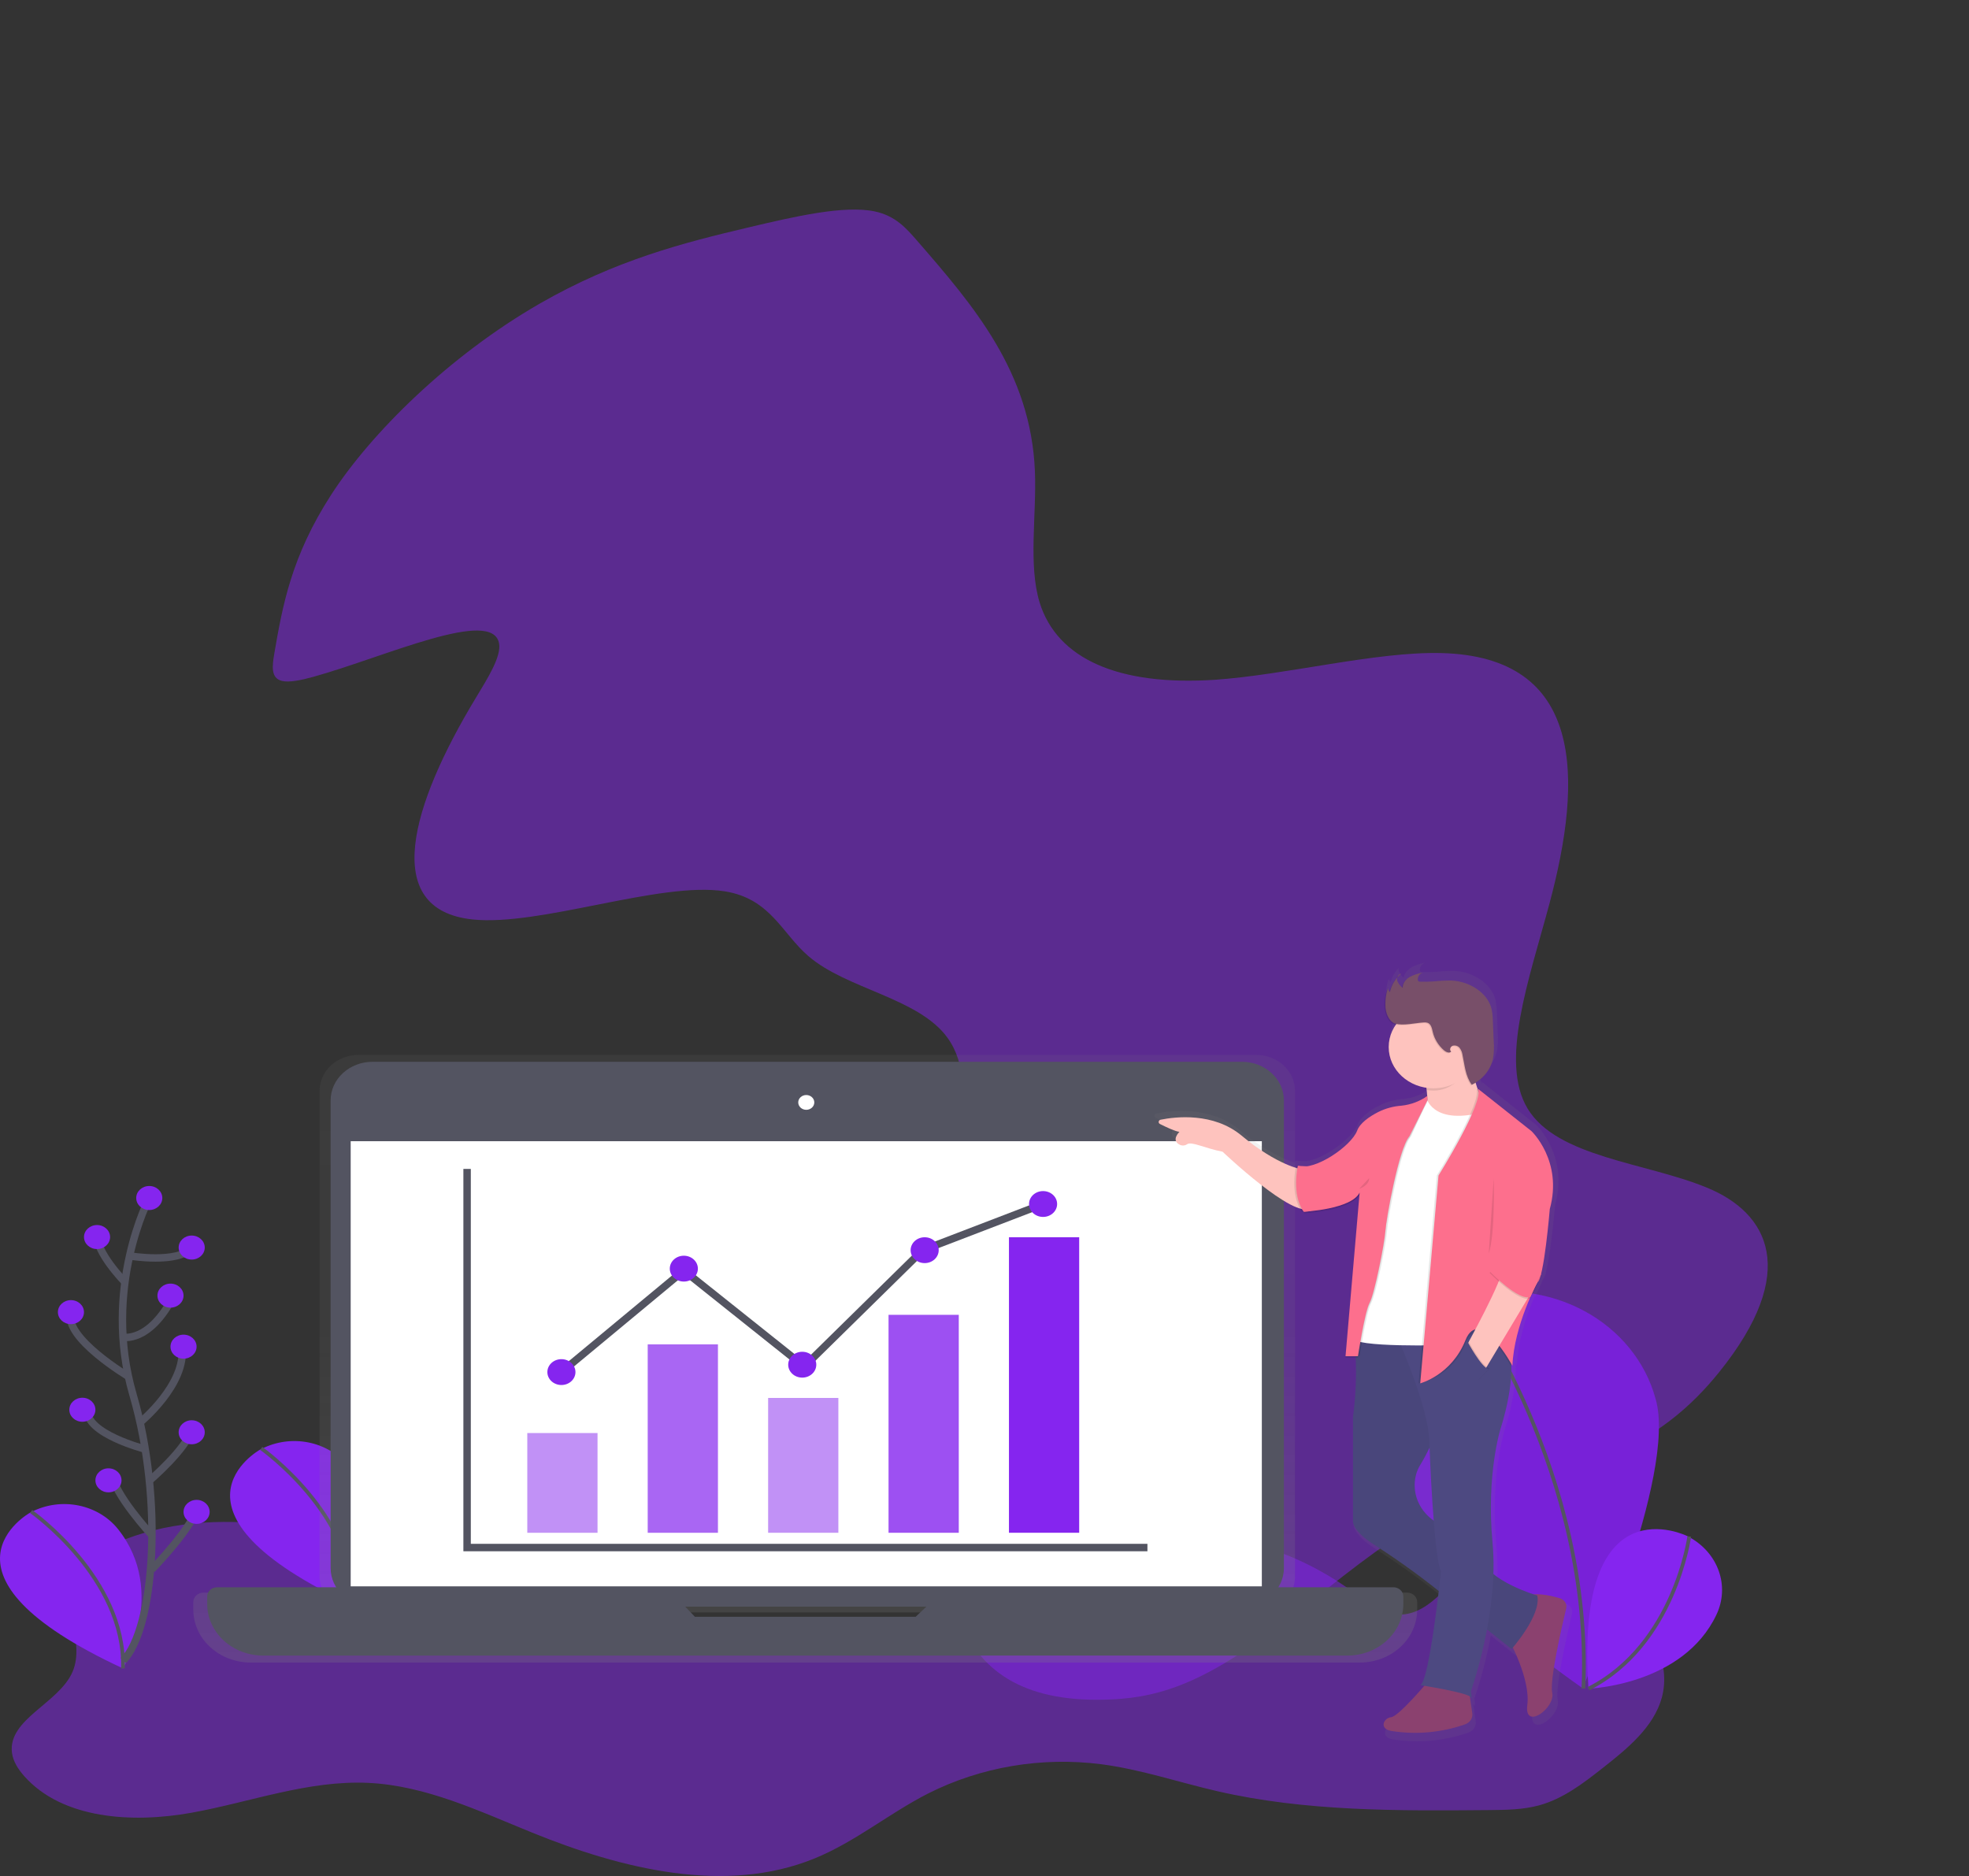 <svg width="530" height="505" viewBox="0 0 530 505" fill="none" xmlns="http://www.w3.org/2000/svg">
<rect x="0" y="0" width="530" height="505" fill="#333333" stroke="none"/>
<path opacity="0.5" d="M256.472 387.964C251.762 423.621 252.802 459.91 299.711 457.426C305.656 457.111 312.593 456.049 321.055 452.21C343.33 442.124 363.983 419.043 386.722 407.404C409.462 395.764 428.114 398.656 449.364 382.528C454.917 378.311 459.267 373.671 462.751 369.349C484.554 342.289 476.03 326.516 459.483 319.703C442.935 312.891 419.14 311.539 411.18 298.403C403.58 285.746 411.605 263.624 417.027 243.386C426.231 209.222 426.301 176.774 387.976 175.794C370.413 175.347 346.325 181.652 326.984 182.99C301.08 184.681 284.549 177.384 279.834 162.177C276.743 151.986 279.048 138.592 278.57 126.842C277.475 100.161 262.062 82.27 246.752 64.67C243.902 61.395 240.986 58.081 235.438 56.906C227.189 55.191 213.968 58.254 201.084 61.31C184.164 65.32 165.757 69.951 145.237 81.754C120.886 95.775 99.868 116.585 89.142 133.183C78.416 149.781 76.04 163.09 73.822 176.008C73.292 179.184 72.829 182.504 75.841 183.277C77.825 183.778 81.088 183.09 84.441 182.159C103.686 176.802 132.667 163.401 134.34 173.239C134.94 176.75 131.334 182.481 128.075 187.865C110.7 216.588 102.261 244.808 127.133 247.491C145.327 249.451 177.779 237.152 195.087 239.926C207.407 241.894 210.466 251.236 217.602 257.37C227.964 266.304 247.242 268.585 255.033 279.335C274.9 306.747 216.539 381.854 245.307 402.887C247.556 404.539 250.826 405.771 256.788 403.587" fill="#8525EF"/>
<g clip-path="url(#clip0)">
<path opacity="0.5" d="M115.026 420.148C87.001 411.236 54.957 403.692 28.773 416.499C25.455 418.123 22.185 420.166 20.397 423.207C15.674 431.207 23.181 441.581 19.522 450.038C15.864 458.494 2.094 462.751 3.221 471.784C3.518 474.145 4.907 476.282 6.545 478.125C16.802 489.657 35.605 490.825 51.498 487.963C67.391 485.101 82.934 479.167 99.113 479.913C114.661 480.651 128.965 487.515 143.211 493.293C167.228 503.059 195.278 510.067 219.275 500.251C230.27 495.752 239.361 488.092 249.885 482.744C264.067 475.603 280.37 472.85 296.383 474.892C307.072 476.278 317.276 479.766 327.736 482.172C351.496 487.632 376.295 487.453 400.778 487.238C405.335 487.198 409.966 487.149 414.334 485.95C420.801 484.162 426.136 480.043 431.271 476.014C438.02 470.724 445.128 464.911 447.305 457C449.875 447.609 444.555 437.628 436.664 431.247C428.774 424.866 418.687 421.378 408.843 418.015C406.414 417.192 403.819 416.356 401.332 416.978C399.699 417.389 398.324 418.391 397.105 419.469C390.118 425.658 384.214 436.126 374.686 434.445C371.285 433.845 368.501 431.668 365.81 429.655C351.437 418.923 332.104 410.637 314.759 416.566C302.073 420.904 293.118 432.043 280.262 435.974C271.118 438.773 261.181 437.561 251.561 438.107C237.568 438.894 223.949 443.446 209.936 443.169C174.205 442.462 144.436 411.017 108.85 414.013C106.061 414.246 103.02 414.836 101.31 416.866" fill="#8525EF"/>
<path d="M69.966 390.237C69.966 390.237 40.274 406.733 95.027 432.141C95.027 432.141 107.091 411.527 93.754 394.717C91.166 391.442 87.362 389.155 83.064 388.288C78.766 387.421 74.272 388.034 70.432 390.013L69.966 390.237Z" fill="#8525EF"/>
<path d="M70.321 389.892C70.321 389.892 95.742 407.779 95.032 432.128" stroke="#535461" stroke-miterlimit="10"/>
<path d="M445.619 376.495C451.634 396.739 425.975 454.411 425.975 454.411C425.975 454.411 371.985 416.79 365.965 396.546C364.39 391.693 363.886 386.598 364.481 381.563C365.075 376.527 366.758 371.651 369.429 367.222C372.101 362.794 375.707 358.901 380.036 355.773C384.366 352.645 389.33 350.346 394.639 349.009C399.948 347.672 405.493 347.325 410.95 347.989C416.406 348.653 421.663 350.314 426.412 352.874C431.161 355.434 435.306 358.843 438.604 362.898C441.901 366.954 444.285 371.575 445.614 376.491L445.619 376.495Z" fill="#8525EF"/>
<path opacity="0.1" d="M445.619 376.495C451.634 396.739 425.975 454.411 425.975 454.411C425.975 454.411 371.985 416.79 365.965 396.546C364.39 391.693 363.886 386.598 364.481 381.563C365.075 376.527 366.758 371.651 369.429 367.222C372.101 362.794 375.707 358.901 380.036 355.773C384.366 352.645 389.33 350.346 394.639 349.009C399.948 347.672 405.493 347.325 410.95 347.989C416.406 348.653 421.663 350.314 426.412 352.874C431.161 355.434 435.306 358.843 438.604 362.898C441.901 366.954 444.285 371.575 445.614 376.491L445.619 376.495Z" fill="black"/>
<path d="M395.117 349.982C395.117 349.982 428.725 396.676 426.213 454.523" stroke="#535461" stroke-miterlimit="10"/>
<path d="M454.195 413.494C454.195 413.494 423.721 398.237 427.579 454.559C427.579 454.559 453 453.722 462.022 434.637C463.786 430.925 464.01 426.746 462.649 422.893C461.289 419.04 458.44 415.78 454.642 413.731L454.195 413.494Z" fill="#8525EF"/>
<path d="M454.695 413.593C454.695 413.593 450.76 442.829 427.579 454.559" stroke="#535461" stroke-miterlimit="10"/>
<path d="M8.046 407.216C8.046 407.216 -21.66 423.708 33.097 449.103C33.097 449.103 45.162 428.488 31.825 411.679C29.236 408.404 25.433 406.116 21.135 405.249C16.836 404.382 12.342 404.996 8.503 406.975L8.046 407.216Z" fill="#8525EF"/>
<path d="M8.386 406.872C8.386 406.872 33.807 424.759 33.098 449.107" stroke="#535461" stroke-miterlimit="10"/>
<path d="M378.705 428.685H347.487C348.206 427.355 348.578 425.89 348.576 424.405V293.58C348.576 291.029 347.475 288.582 345.515 286.778C343.555 284.974 340.896 283.961 338.124 283.961H96.485C93.713 283.961 91.055 284.974 89.095 286.778C87.135 288.582 86.034 291.029 86.034 293.58V424.41C86.031 425.895 86.404 427.36 87.122 428.689H54.802C54.438 428.689 54.077 428.756 53.74 428.884C53.404 429.013 53.099 429.202 52.842 429.439C52.585 429.677 52.382 429.959 52.243 430.269C52.105 430.58 52.035 430.912 52.037 431.247V433.3C52.037 437.074 53.666 440.693 56.565 443.361C59.465 446.03 63.397 447.529 67.498 447.529H366.009C370.109 447.529 374.042 446.03 376.941 443.361C379.84 440.693 381.469 437.074 381.469 433.3V431.247C381.472 430.912 381.402 430.579 381.264 430.268C381.127 429.957 380.923 429.675 380.666 429.437C380.409 429.198 380.104 429.009 379.767 428.88C379.43 428.751 379.069 428.685 378.705 428.685ZM186.352 436.824L183.66 434.029H250.118L247.154 436.828L186.352 436.824Z" fill="url(#paint0_linear)"/>
<path d="M334.291 285.812H100.294C94.052 285.812 88.993 290.469 88.993 296.213V422.08C88.993 427.824 94.052 432.481 100.294 432.481H334.291C340.533 432.481 345.592 427.824 345.592 422.08V296.213C345.592 290.469 340.533 285.812 334.291 285.812Z" fill="#535461"/>
<path d="M339.65 307.192H94.395V427.012H339.65V307.192Z" fill="white"/>
<path d="M217.025 298.74C218.219 298.74 219.187 297.849 219.187 296.75C219.187 295.651 218.219 294.76 217.025 294.76C215.831 294.76 214.863 295.651 214.863 296.75C214.863 297.849 215.831 298.74 217.025 298.74Z" fill="white"/>
<path d="M254.889 427.259L246.464 435.214H187.061L179.448 427.259H58.47C57.754 427.259 57.066 427.52 56.56 427.987C56.053 428.453 55.769 429.085 55.769 429.745V431.748C55.769 435.437 57.361 438.974 60.194 441.582C63.028 444.19 66.872 445.655 70.879 445.655H362.627C364.611 445.655 366.576 445.296 368.41 444.597C370.243 443.898 371.909 442.873 373.312 441.582C374.715 440.291 375.828 438.758 376.587 437.07C377.347 435.383 377.738 433.575 377.738 431.748V429.745C377.738 429.085 377.453 428.453 376.946 427.987C376.44 427.52 375.753 427.259 375.036 427.259H254.889Z" fill="#535461"/>
<path d="M125.73 314.651V416.571H308.855" stroke="#535461" stroke-width="2" stroke-miterlimit="10"/>
<path opacity="0.5" d="M160.839 385.747H141.933V412.596H160.839V385.747Z" fill="#8525EF"/>
<path opacity="0.7" d="M193.251 361.881H174.346V412.596H193.251V361.881Z" fill="#8525EF"/>
<path opacity="0.5" d="M225.664 376.298H206.759V412.591H225.664V376.298Z" fill="#8525EF"/>
<path opacity="0.8" d="M258.077 353.926H239.171V412.596H258.077V353.926Z" fill="#8525EF"/>
<path d="M290.489 333.043H271.584V412.591H290.489V333.043Z" fill="#8525EF"/>
<path d="M151.116 369.34L184.068 341.995L216.481 367.846L248.354 336.526L280.767 324.095" stroke="#535461" stroke-width="2" stroke-miterlimit="10"/>
<path d="M151.117 372.819C153.204 372.819 154.897 371.261 154.897 369.34C154.897 367.419 153.204 365.861 151.117 365.861C149.029 365.861 147.336 367.419 147.336 369.34C147.336 371.261 149.029 372.819 151.117 372.819Z" fill="#8525EF"/>
<path d="M215.942 370.829C218.029 370.829 219.722 369.272 219.722 367.35C219.722 365.429 218.029 363.871 215.942 363.871C213.854 363.871 212.162 365.429 212.162 367.35C212.162 369.272 213.854 370.829 215.942 370.829Z" fill="#8525EF"/>
<path d="M248.894 340.005C250.981 340.005 252.674 338.448 252.674 336.526C252.674 334.605 250.981 333.047 248.894 333.047C246.806 333.047 245.114 334.605 245.114 336.526C245.114 338.448 246.806 340.005 248.894 340.005Z" fill="#8525EF"/>
<path d="M184.068 344.973C186.156 344.973 187.849 343.416 187.849 341.494C187.849 339.573 186.156 338.015 184.068 338.015C181.981 338.015 180.288 339.573 180.288 341.494C180.288 343.416 181.981 344.973 184.068 344.973Z" fill="#8525EF"/>
<path d="M280.767 327.574C282.855 327.574 284.547 326.016 284.547 324.095C284.547 322.173 282.855 320.616 280.767 320.616C278.679 320.616 276.987 322.173 276.987 324.095C276.987 326.016 278.679 327.574 280.767 327.574Z" fill="#8525EF"/>
<path d="M421.403 431.614C419.411 431.01 416.457 430.313 414.115 430.558C411.885 429.812 406.642 427.875 403.062 424.96C403.165 422.093 403.085 419.223 402.823 416.365C400.992 397.195 405.112 384.557 405.112 384.557C405.112 384.557 408.348 374.916 407.993 366.916C408.202 367.279 408.319 367.493 408.319 367.493C408.601 360.593 411.156 353.452 413.071 349.002C413.144 348.983 413.215 348.959 413.284 348.931L415.422 344.262C415.593 343.99 415.728 343.7 415.825 343.399L416.17 342.662L416.068 342.621C416.102 342.501 416.136 342.371 416.17 342.241C417.536 336.924 418.6 324.314 418.6 324.314C422.263 311.042 413.566 302.849 413.566 302.849L398.805 291.16C398.879 291.312 398.928 291.474 398.951 291.639L398.83 291.54C398.621 290.99 398.392 290.333 398.169 289.582C398.689 289.238 399.177 288.853 399.626 288.432C401.305 286.974 402.459 285.078 402.935 282.999C403.221 281.374 403.295 279.722 403.154 278.08L402.911 272.441C402.9 271.338 402.778 270.238 402.547 269.155C401.434 264.683 396.454 261.553 391.454 261.347C389.863 261.339 388.273 261.416 386.692 261.58C385.4 261.677 384.102 261.703 382.805 261.656C382.658 261.663 382.512 261.627 382.388 261.553C382.275 261.449 382.211 261.31 382.208 261.164C382.182 260.902 382.215 260.638 382.303 260.388C382.392 260.139 382.535 259.908 382.723 259.71C382.918 259.552 383.146 259.432 383.393 259.357L383.039 259.433C383.213 259.306 383.411 259.208 383.622 259.142C382.326 259.352 381.079 259.768 379.939 260.372C379.625 260.562 379.336 260.786 379.079 261.038C378.399 261.587 377.958 262.343 377.835 263.167C377.226 262.694 376.772 262.075 376.523 261.378C376.446 261.094 376.446 260.796 376.523 260.511C376.436 260.609 376.351 260.711 376.27 260.815C376.27 260.784 376.27 260.752 376.27 260.721C375.331 261.783 374.667 263.028 374.327 264.361C374.196 264.217 374.098 264.05 374.038 263.87C373.978 263.69 373.957 263.502 373.977 263.315C373.904 263.525 373.836 263.735 373.773 263.945C373.751 263.806 373.751 263.664 373.773 263.525C373.201 265.137 372.943 266.829 373.01 268.524C373.01 270.215 373.827 272.848 375.794 273.443C375.896 273.474 375.998 273.497 376.105 273.519C374.999 275.101 374.336 276.912 374.176 278.787C374.017 280.663 374.366 282.546 375.192 284.268C376.017 285.989 377.294 287.495 378.908 288.65C380.522 289.806 382.422 290.574 384.438 290.887C384.47 291.093 384.501 291.309 384.53 291.536H384.608C384.662 291.983 384.705 292.475 384.734 292.976C384.238 293.424 383.694 293.825 383.112 294.174C381.46 295.073 379.617 295.634 377.709 295.82C375.43 295.984 373.215 296.594 371.213 297.609C368.856 298.82 366.257 300.587 365.44 302.733C364.08 306.311 356.588 311.878 351.564 312.571L349.776 312.477L349.645 312.441V312.473L349.207 312.45H349.183H349.066V312.473L348.615 312.45C348.615 312.45 348.571 312.643 348.508 312.982C345.981 312.182 340.612 309.964 333.625 304.128C325.851 297.631 315.332 298.91 311.275 299.728C311.137 299.756 311.012 299.822 310.915 299.918C310.819 300.013 310.757 300.133 310.737 300.262C310.717 300.391 310.74 300.522 310.803 300.638C310.866 300.755 310.967 300.851 311.09 300.913C312.728 301.74 315.264 302.943 316.435 303.078C316.435 303.078 314.006 305.416 316.591 306.655C316.901 306.793 317.246 306.85 317.589 306.819C317.932 306.788 318.259 306.671 318.534 306.481C319.788 305.635 323.271 307.549 328.32 308.546C328.32 308.546 342.565 322.114 349.64 324.198C349.803 324.494 349.983 324.782 350.179 325.061L350.616 325.029V325.061H350.801L350.854 325.508C350.854 325.508 361.855 324.976 365.431 321.3C365.684 321.091 365.916 320.862 366.125 320.616L362.302 364.886H362.336L362.302 365.307H365.115C365.356 370.751 365.1 376.205 364.352 381.611V410.471C364.352 410.471 364.206 413.011 369.94 416.732C375.951 420.584 381.744 424.716 387.295 429.114L387.99 429.669C386.935 438.5 384.73 454.961 382.888 455.574L384.025 455.757C382.082 458.024 376.562 464.253 374.881 464.419C372.821 464.629 371.446 467.58 374.881 468.211C381.74 469.303 388.792 468.664 395.288 466.359C395.935 466.124 396.479 465.696 396.831 465.143C397.183 464.59 397.324 463.945 397.231 463.31L396.565 458.659C396.691 458.723 396.793 458.822 396.857 458.941C397.314 460.206 396.857 457.255 396.857 457.255C398.739 451.687 400.218 446.01 401.283 440.262L408.085 445.673C408.085 445.673 408.222 445.517 408.46 445.226C410.126 448.705 413.1 455.824 412.434 461.038C411.521 468.193 420.208 461.879 419.299 457.666C418.561 454.259 421.865 439.815 423.152 434.413C423.291 433.83 423.189 433.22 422.865 432.702C422.542 432.185 422.021 431.797 421.403 431.614V431.614Z" fill="url(#paint1_linear)"/>
<path d="M350.315 314.753C350.315 314.753 343.833 313.725 334.223 305.703C326.619 299.357 316.362 300.605 312.407 301.405C312.272 301.432 312.15 301.496 312.056 301.589C311.962 301.682 311.901 301.799 311.881 301.925C311.862 302.05 311.884 302.178 311.946 302.292C312.008 302.405 312.106 302.498 312.227 302.559C313.826 303.364 316.304 304.54 317.465 304.674C317.465 304.674 315.07 306.955 317.616 308.175C317.92 308.313 318.261 308.37 318.599 308.34C318.937 308.31 319.259 308.194 319.53 308.006C320.754 307.183 324.156 309.052 329.087 310.022C329.087 310.022 348.308 328.33 352.778 325.226L350.315 314.753Z" fill="#FEC3BE"/>
<path d="M383.408 289.864C383.408 289.864 385.196 296.857 383.408 301.794L391.454 302.823L398.606 299.531V295.212C398.606 295.212 395.253 288.629 396.147 281.018L383.408 289.864Z" fill="#FEC3BE"/>
<path d="M406.19 441.456C406.19 441.456 412.021 451.947 411.107 458.941C410.194 465.935 418.706 459.764 417.812 455.65C417.089 452.323 420.315 438.21 421.573 432.96C421.709 432.393 421.612 431.799 421.3 431.294C420.987 430.789 420.482 430.409 419.882 430.228C417.195 429.414 412.696 428.417 410.437 429.941C407.099 432.2 406.19 441.456 406.19 441.456Z" fill="#8B416F"/>
<path d="M384.078 452.976C384.078 452.976 376.479 462.026 374.468 462.232C372.456 462.438 371.115 465.318 374.468 465.935C381.162 467.007 388.046 466.389 394.389 464.146C395.023 463.918 395.557 463.501 395.903 462.961C396.249 462.421 396.388 461.789 396.298 461.168L395.015 452.359L384.078 452.976Z" fill="#8B416F"/>
<path d="M371.562 356.918L364.274 357.812C365.274 365.647 365.245 373.564 364.187 381.392V409.564C364.187 409.564 364.046 412.046 369.643 415.654C375.512 419.41 381.169 423.44 386.59 427.728L406.871 443.898C406.871 443.898 414.917 434.847 413.799 429.499C413.799 429.499 400.389 425.591 398.601 419.214C397.576 415.565 392.377 412.506 388.121 410.583C385.445 409.387 383.295 407.385 382.026 404.909C380.758 402.433 380.448 399.632 381.148 396.971C381.397 396.047 381.781 395.158 382.29 394.328C385.866 388.569 391.007 375.61 391.007 375.61L381.173 358.358L371.562 356.918Z" fill="#4D4981"/>
<path opacity="0.05" d="M371.562 356.918L364.274 357.812C365.274 365.647 365.245 373.564 364.187 381.392V409.564C364.187 409.564 364.046 412.046 369.643 415.654C375.512 419.41 381.169 423.44 386.59 427.728L406.871 443.898C406.871 443.898 414.917 434.847 413.799 429.499C413.799 429.499 400.389 425.591 398.601 419.214C397.576 415.565 392.377 412.506 388.121 410.583C385.445 409.387 383.295 407.385 382.026 404.909C380.758 402.433 380.448 399.632 381.148 396.971C381.397 396.047 381.781 395.158 382.29 394.328C385.866 388.569 391.007 375.61 391.007 375.61L381.173 358.358L371.562 356.918Z" fill="black"/>
<path d="M382.29 453.606C382.29 453.606 395.477 455.663 395.924 456.897C396.371 458.131 395.924 455.252 395.924 455.252C395.924 455.252 403.523 434.064 401.754 415.35C399.986 396.636 403.989 384.289 403.989 384.289C403.989 384.289 408.683 370.301 406.001 362.279C403.319 354.257 375.158 357.754 375.158 357.754C375.158 357.754 384.992 378.941 384.768 389.02C384.768 389.02 385.886 419.464 387.897 422.961C387.878 422.943 384.749 452.77 382.29 453.606Z" fill="#4D4981"/>
<path d="M383.84 295.212C383.84 295.212 385.181 302.814 398.591 299.532L389.671 362.06C389.671 362.06 363.745 362.883 363.968 360.003L369.313 322.159L383.84 295.212Z" fill="white"/>
<path opacity="0.1" d="M384.19 294.8C382.444 296.383 380.169 297.377 377.733 297.622C375.508 297.779 373.345 298.37 371.387 299.357C369.089 300.542 366.529 302.264 365.751 304.361C364.187 308.475 354.353 315.263 349.883 313.823L351.447 326.165C351.447 326.165 364.187 325.548 366.422 321.023L362.627 365.065H365.98C365.98 365.065 367.768 353.134 369.109 350.666C370.45 348.198 373.132 334.621 373.355 331.33C373.579 328.039 376.931 309.114 379.837 305.841L384.21 296.07L384.19 294.8Z" fill="black"/>
<path opacity="0.1" d="M384.19 295.417C382.193 296.855 379.804 297.76 377.286 298.033C375.062 298.194 372.9 298.788 370.945 299.777C368.647 300.962 366.086 302.684 365.309 304.781C363.745 308.895 353.91 315.683 349.44 314.244L351.005 326.586C351.005 326.586 363.745 325.968 365.98 321.443L362.18 365.459H365.533C365.533 365.459 367.321 353.528 368.662 351.06C370.003 348.591 372.685 335.015 372.908 331.724C373.132 328.432 376.484 309.508 379.39 306.235L384.19 296.647V295.417Z" fill="black"/>
<path d="M384.19 295.006C382.193 296.444 379.804 297.349 377.286 297.622C375.061 297.779 372.898 298.371 370.94 299.357C368.642 300.542 366.082 302.264 365.304 304.361C363.74 308.475 353.906 315.263 349.436 313.823L351 326.165C351 326.165 363.74 325.548 365.975 321.023L362.18 365.065H365.533C365.533 365.065 367.321 353.135 368.662 350.666C370.003 348.198 372.685 334.622 372.908 331.33C373.132 328.039 376.484 309.115 379.39 305.841L384.195 296.276L384.19 295.006Z" fill="#FD6F8D"/>
<path opacity="0.1" d="M395.589 287.087C395.297 285.137 395.88 283.921 396.147 281.635L383.408 290.481C383.408 290.481 383.714 291.675 383.947 293.423C384.59 293.519 385.24 293.566 385.891 293.566C390.312 293.566 393.495 290.387 395.589 287.087Z" fill="black"/>
<path d="M385.866 292.954C392.532 292.954 397.935 287.98 397.935 281.846C397.935 275.711 392.532 270.738 385.866 270.738C379.201 270.738 373.797 275.711 373.797 281.846C373.797 287.98 379.201 292.954 385.866 292.954Z" fill="#FEC3BE"/>
<path opacity="0.1" d="M372.694 270.957C372.617 269.084 372.947 267.215 373.666 265.461C373.466 265.737 373.382 266.07 373.428 266.399C373.475 266.728 373.649 267.03 373.919 267.25C374.308 265.338 375.374 263.599 376.951 262.304C376.091 262.434 375.649 263.413 375.862 264.191C376.153 264.951 376.67 265.621 377.354 266.123C377.281 264.947 378.126 263.847 379.195 263.203C380.309 262.614 381.526 262.209 382.791 262.004C382.357 262.146 381.986 262.416 381.737 262.772C381.487 263.128 381.373 263.55 381.411 263.972C381.415 264.115 381.479 264.252 381.591 264.352C381.712 264.424 381.855 264.458 381.999 264.45C383.258 264.495 384.518 264.47 385.774 264.374C387.318 264.215 388.87 264.138 390.424 264.146C395.283 264.334 400.166 267.388 401.254 271.748C401.48 272.806 401.598 273.881 401.609 274.959L401.847 280.464C401.985 282.07 401.913 283.685 401.633 285.275C401.296 286.744 400.612 288.125 399.629 289.322C398.645 290.518 397.387 291.5 395.943 292.198C394.189 289.859 394.034 286.854 393.427 284.068C393.331 283.425 393.071 282.812 392.669 282.279C392.461 282.016 392.169 281.818 391.834 281.714C391.499 281.61 391.137 281.604 390.798 281.698C390.142 281.94 389.86 282.861 390.404 283.272C389.919 283.8 389.01 283.406 388.461 282.937C386.928 281.598 385.872 279.862 385.434 277.96C385.215 277.003 384.997 275.822 383.976 275.496C383.625 275.407 383.259 275.384 382.898 275.429C380.77 275.563 377.441 276.372 375.381 275.751C373.491 275.183 372.694 272.607 372.694 270.957Z" fill="black"/>
<path d="M372.918 270.751C372.84 268.878 373.171 267.009 373.89 265.255C373.69 265.531 373.606 265.865 373.652 266.193C373.698 266.522 373.873 266.824 374.142 267.044C374.531 265.133 375.598 263.393 377.174 262.098C376.314 262.228 375.872 263.207 376.086 263.985C376.376 264.745 376.893 265.415 377.577 265.917C377.505 264.741 378.35 263.641 379.419 262.997C380.533 262.408 381.749 262.003 383.014 261.799C382.581 261.94 382.21 262.21 381.96 262.566C381.711 262.922 381.596 263.344 381.634 263.766C381.638 263.91 381.703 264.046 381.814 264.146C381.936 264.218 382.078 264.252 382.222 264.245C383.481 264.289 384.742 264.264 385.998 264.169C387.541 264.009 389.094 263.933 390.647 263.941C395.506 264.129 400.389 267.183 401.478 271.543C401.703 272.601 401.822 273.675 401.832 274.753L402.07 280.258C402.209 281.864 402.137 283.48 401.857 285.07C401.52 286.538 400.836 287.919 399.852 289.116C398.869 290.313 397.61 291.295 396.167 291.992C394.413 289.653 394.257 286.648 393.65 283.862C393.554 283.22 393.295 282.607 392.892 282.074C392.684 281.81 392.393 281.613 392.058 281.509C391.722 281.404 391.36 281.399 391.022 281.492C390.366 281.734 390.084 282.655 390.628 283.066C390.142 283.594 389.233 283.201 388.684 282.731C387.151 281.392 386.096 279.657 385.657 277.754C385.439 276.797 385.22 275.617 384.2 275.29C383.849 275.201 383.482 275.178 383.121 275.223C380.993 275.357 377.665 276.167 375.605 275.545C373.715 274.973 372.918 272.401 372.918 270.751Z" fill="#784F69"/>
<path opacity="0.1" d="M348.857 313.828C348.857 313.828 347.069 321.43 350.422 326.17L352.322 326.027L351.287 313.953L348.857 313.828Z" fill="black"/>
<path d="M349.343 313.828C349.343 313.828 347.555 321.43 350.908 326.17L352.807 326.027L351.773 313.953L349.343 313.828Z" fill="#FD6F8D"/>
<path opacity="0.1" d="M397.377 293.07L411.793 304.486C411.793 304.486 420.286 312.508 416.71 325.468C416.71 325.468 415.145 344.392 413.357 345.215C413.357 345.215 407.099 356.734 406.652 367.636C406.652 367.636 398.271 352.106 394.471 361.568C390.672 371.03 381.839 372.367 381.839 372.367L386.756 316.399C386.756 316.399 399.165 296.549 397.377 293.07Z" fill="black"/>
<path d="M397.824 293.07L412.24 304.486C412.24 304.486 420.733 312.508 417.157 325.468C417.157 325.468 415.592 344.392 413.804 345.215C413.804 345.215 407.546 356.734 407.099 367.636C407.099 367.636 398.271 351.283 394.466 360.745C390.662 370.208 382.286 372.372 382.286 372.372L387.203 316.426C387.203 316.426 399.612 296.549 397.824 293.07Z" fill="#FD6F8D"/>
<path d="M404.417 341.289C404.417 341.289 407.993 339.026 413.804 345.197L399.5 369.058L394.695 362.382C394.695 362.382 404.864 343.963 404.417 341.289Z" fill="#FEC3BE"/>
<path opacity="0.1" d="M400.953 342.626C400.953 342.626 408.863 350.8 411.948 349.49L414.805 343.368L404.082 339.129L400.953 342.626Z" fill="black"/>
<path d="M400.953 342.214C400.953 342.214 408.863 350.389 411.948 349.079L414.805 342.957L404.082 338.717L400.953 342.214Z" fill="#FD6F8D"/>
<path opacity="0.1" d="M395.181 360.821C395.181 360.821 398.946 367.923 400.953 368.334L398.038 371.419L393.791 364.014L395.181 360.821Z" fill="black"/>
<path d="M394.957 361.041C394.957 361.041 398.723 368.142 400.729 368.553L397.814 371.639L393.558 364.22L394.957 361.041Z" fill="#4D4981"/>
<path opacity="0.1" d="M402.07 317.119C402.07 317.119 402.517 331.929 400.729 337.483Z" fill="black"/>
<path opacity="0.1" d="M365.863 319.999C365.863 319.999 368.545 319.176 368.545 317.119Z" fill="black"/>
<path d="M40.177 322.476C40.177 322.476 27.437 346.731 35.804 375.435C44.171 404.139 41.513 438.487 33.171 446.983" stroke="#535461" stroke-width="2" stroke-miterlimit="10"/>
<path d="M40.177 325.714C42.117 325.714 43.69 324.266 43.69 322.481C43.69 320.695 42.117 319.248 40.177 319.248C38.237 319.248 36.664 320.695 36.664 322.481C36.664 324.266 38.237 325.714 40.177 325.714Z" fill="#8525EF"/>
<path d="M34.881 338.078C34.881 338.078 48.087 340.269 51.6 335.842" stroke="#535461" stroke-width="2" stroke-miterlimit="10"/>
<path d="M33.627 345.121C33.627 345.121 25.683 337.032 26.121 332.18" stroke="#535461" stroke-width="2" stroke-miterlimit="10"/>
<path d="M32.952 359.94C32.952 359.94 40.177 361.693 46.77 348.761" stroke="#535461" stroke-width="2" stroke-miterlimit="10"/>
<path d="M34.881 370.717C34.881 370.717 16.904 360.07 19.095 353.202" stroke="#535461" stroke-width="2" stroke-miterlimit="10"/>
<path d="M37.689 382.903C37.689 382.903 50.283 372.618 48.966 362.498" stroke="#535461" stroke-width="2" stroke-miterlimit="10"/>
<path d="M39.059 390.067C39.059 390.067 23.026 385.944 23.511 379.478" stroke="#535461" stroke-width="2" stroke-miterlimit="10"/>
<path d="M40.177 398.603C40.177 398.603 50.278 389.991 51.595 384.741" stroke="#535461" stroke-width="2" stroke-miterlimit="10"/>
<path d="M40.881 413.248C40.881 413.248 30.518 402.114 30.076 396.457" stroke="#535461" stroke-width="2" stroke-miterlimit="10"/>
<path d="M40.881 422.465C40.881 422.465 52.479 410.606 53.354 404.949" stroke="#535461" stroke-width="2" stroke-miterlimit="10"/>
<path d="M26.121 336.222C28.061 336.222 29.634 334.775 29.634 332.989C29.634 331.204 28.061 329.756 26.121 329.756C24.18 329.756 22.608 331.204 22.608 332.989C22.608 334.775 24.18 336.222 26.121 336.222Z" fill="#8525EF"/>
<path d="M22.171 382.711C24.111 382.711 25.683 381.263 25.683 379.478C25.683 377.692 24.111 376.245 22.171 376.245C20.23 376.245 18.658 377.692 18.658 379.478C18.658 381.263 20.23 382.711 22.171 382.711Z" fill="#8525EF"/>
<path d="M19.095 356.435C21.035 356.435 22.608 354.987 22.608 353.202C22.608 351.416 21.035 349.969 19.095 349.969C17.155 349.969 15.582 351.416 15.582 353.202C15.582 354.987 17.155 356.435 19.095 356.435Z" fill="#8525EF"/>
<path d="M51.6 339.053C53.54 339.053 55.113 337.606 55.113 335.82C55.113 334.034 53.54 332.587 51.6 332.587C49.66 332.587 48.087 334.034 48.087 335.82C48.087 337.606 49.66 339.053 51.6 339.053Z" fill="#8525EF"/>
<path d="M51.6 388.774C53.54 388.774 55.113 387.327 55.113 385.541C55.113 383.756 53.54 382.308 51.6 382.308C49.66 382.308 48.087 383.756 48.087 385.541C48.087 387.327 49.66 388.774 51.6 388.774Z" fill="#8525EF"/>
<path d="M45.891 351.99C47.831 351.99 49.404 350.542 49.404 348.757C49.404 346.971 47.831 345.524 45.891 345.524C43.951 345.524 42.378 346.971 42.378 348.757C42.378 350.542 43.951 351.99 45.891 351.99Z" fill="#8525EF"/>
<path d="M52.917 410.203C54.857 410.203 56.429 408.756 56.429 406.97C56.429 405.184 54.857 403.737 52.917 403.737C50.977 403.737 49.404 405.184 49.404 406.97C49.404 408.756 50.977 410.203 52.917 410.203Z" fill="#8525EF"/>
<path d="M29.196 401.711C31.136 401.711 32.709 400.264 32.709 398.478C32.709 396.693 31.136 395.245 29.196 395.245C27.256 395.245 25.683 396.693 25.683 398.478C25.683 400.264 27.256 401.711 29.196 401.711Z" fill="#8525EF"/>
<path d="M49.404 365.731C51.344 365.731 52.916 364.284 52.916 362.498C52.916 360.713 51.344 359.265 49.404 359.265C47.464 359.265 45.891 360.713 45.891 362.498C45.891 364.284 47.464 365.731 49.404 365.731Z" fill="#8525EF"/>
</g>
<defs>
<linearGradient id="paint0_linear" x1="216.753" y1="447.511" x2="216.753" y2="283.956" gradientUnits="userSpaceOnUse">
<stop stop-color="#808080" stop-opacity="0.25"/>
<stop offset="0.54" stop-color="#808080" stop-opacity="0.12"/>
<stop offset="1" stop-color="#808080" stop-opacity="0.1"/>
</linearGradient>
<linearGradient id="paint1_linear" x1="99107.7" y1="135185" x2="99107.7" y2="36951.6" gradientUnits="userSpaceOnUse">
<stop stop-color="#808080" stop-opacity="0.25"/>
<stop offset="0.54" stop-color="#808080" stop-opacity="0.12"/>
<stop offset="1" stop-color="#808080" stop-opacity="0.1"/>
</linearGradient>
<clipPath id="clip0">
<rect width="463.524" height="245.884" fill="white" transform="translate(0 259.116)"/>
</clipPath>
</defs>
</svg>
